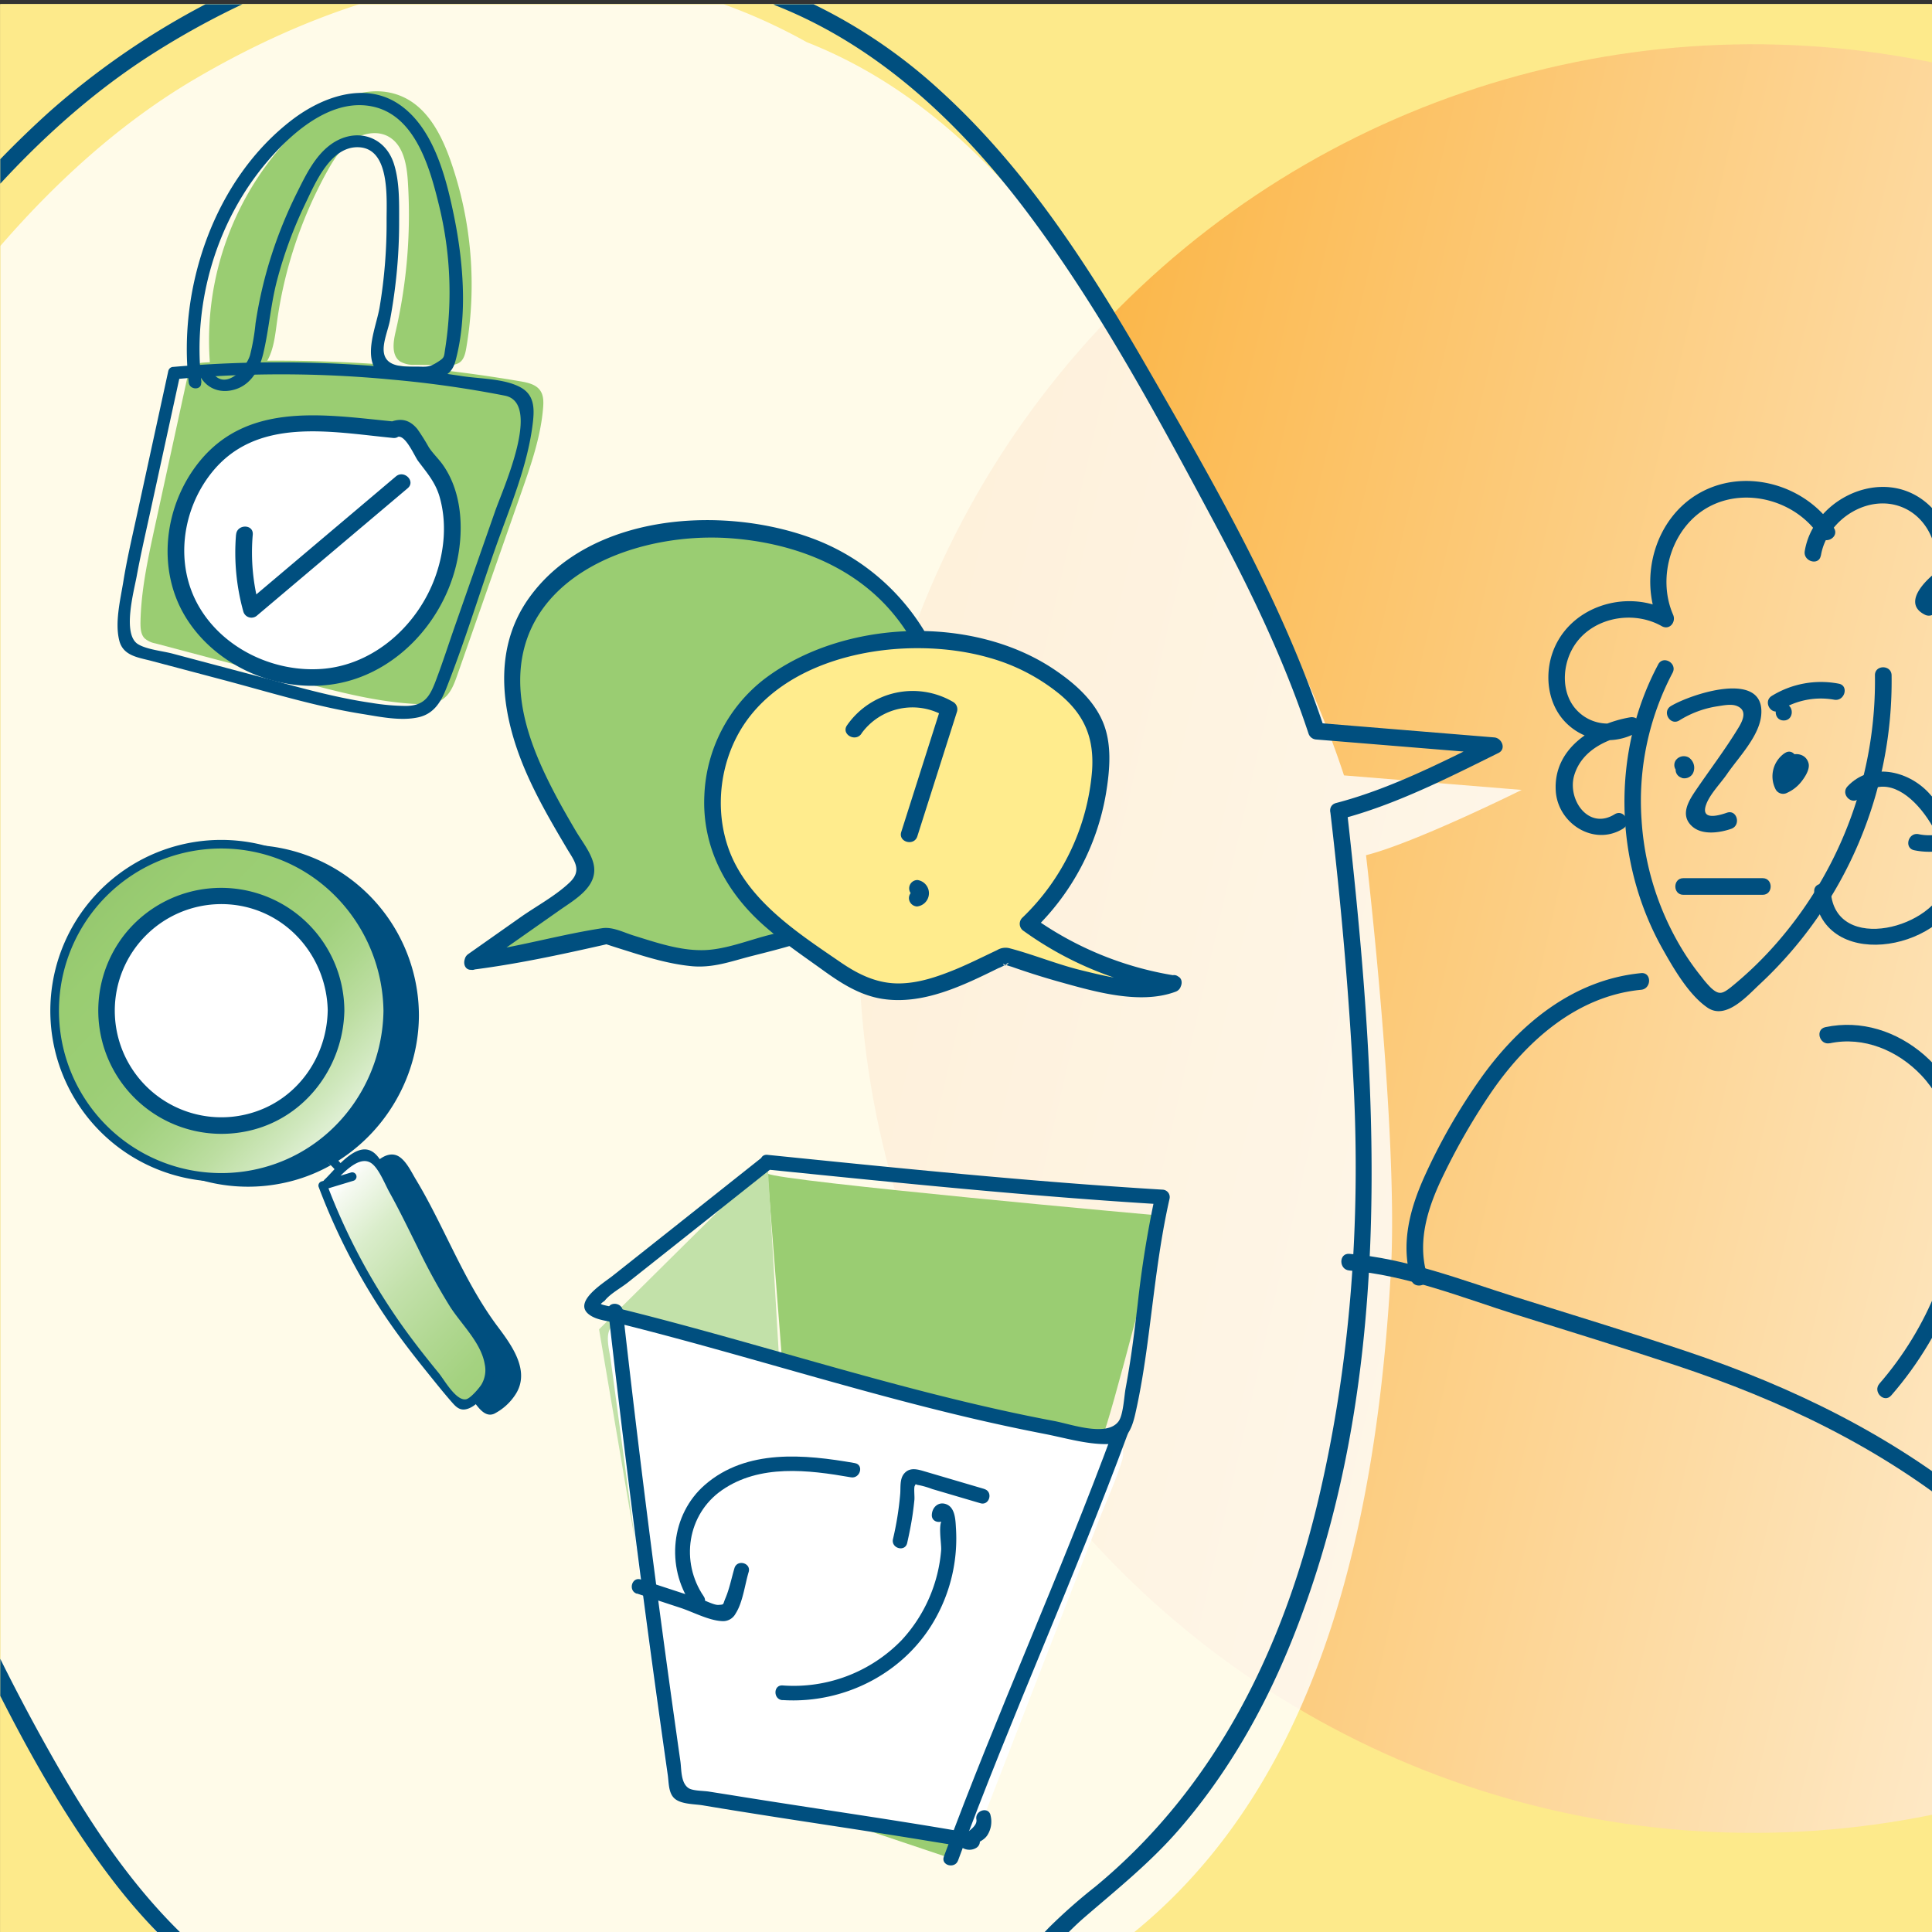 <svg xmlns="http://www.w3.org/2000/svg" xmlns:xlink="http://www.w3.org/1999/xlink" viewBox="0 0 580 580"><rect x="0" y="0" width="580" height="580" fill="#333333" stroke="none"/><defs><style>.cls-1{fill:none;}.cls-2{isolation:isolate;}.cls-3{clip-path:url(#clip-path);}.cls-4{fill:#fdea8b;}.cls-5{opacity:0.98;mix-blend-mode:multiply;fill:url(#linear-gradient);}.cls-6{opacity:0.81;}.cls-7{fill:#fff;}.cls-8{fill:#004f7f;}.cls-9{fill:#9acd72;}.cls-10{fill:#ffec8d;}.cls-11{fill:#c2e1a9;}.cls-12{fill:url(#linear-gradient-2);}.cls-13{fill:url(#linear-gradient-3);}</style><clipPath id="clip-path"><rect class="cls-1" x="0.08" y="1.27" width="580" height="580"/></clipPath><linearGradient id="linear-gradient" x1="257.83" y1="281.78" x2="794.77" y2="281.78" gradientTransform="translate(244.52 808.08) rotate(-90)" gradientUnits="userSpaceOnUse"><stop offset="0" stop-color="#fff"/><stop offset="1" stop-color="#fbb03b"/></linearGradient><linearGradient id="linear-gradient-2" x1="3.01" y1="242.93" x2="214.25" y2="444.55" gradientUnits="userSpaceOnUse"><stop offset="0" stop-color="#557c3e"/><stop offset="0.02" stop-color="#66904b"/><stop offset="0.06" stop-color="#7dab5c"/><stop offset="0.1" stop-color="#8dbe68"/><stop offset="0.14" stop-color="#97c970"/><stop offset="0.18" stop-color="#9acd72"/><stop offset="0.26" stop-color="#9cce75"/><stop offset="0.32" stop-color="#a2d17e"/><stop offset="0.36" stop-color="#add78d"/><stop offset="0.4" stop-color="#bddea2"/><stop offset="0.44" stop-color="#d0e8be"/><stop offset="0.48" stop-color="#e8f4e0"/><stop offset="0.51" stop-color="#fff"/><stop offset="0.52" stop-color="#f6faf2"/><stop offset="0.57" stop-color="#daedcb"/><stop offset="0.63" stop-color="#c3e1ab"/><stop offset="0.69" stop-color="#b1d892"/><stop offset="0.74" stop-color="#a4d280"/><stop offset="0.81" stop-color="#9cce75"/><stop offset="0.88" stop-color="#9acd72"/><stop offset="1" stop-color="#557c3e"/></linearGradient><linearGradient id="linear-gradient-3" x1="-9.61" y1="256.15" x2="201.64" y2="457.77" xlink:href="#linear-gradient-2"/></defs><title>iiLAB -U1-concepts-07-AFTER EMERGENCY</title><g class="cls-2"><g id="Layer_2" data-name="Layer 2"><g class="cls-3"><rect class="cls-4" x="-0.29" y="1.27" width="580" height="580"/><rect class="cls-4" x="-35.41" y="-33.17" width="645" height="645"/><rect class="cls-4" x="0.08" y="1.27" width="580" height="580"/><circle class="cls-5" cx="526.3" cy="281.78" r="268.47" transform="translate(133.8 731.6) rotate(-77.06)"/><g class="cls-6"><path class="cls-7" d="M242.2,12.66C298.51,34.79,332.11,91.5,361.48,144.4c15.86,28.56,31.82,57.33,42,88.38l53.33,4.36s-32.21,16-46.79,19.61l0.07,0s9.78,82.92,7.48,124.57c-4,71.52-19.28,148.79-73.44,195.67-6.15,5.32-12.72,10.17-18.44,15.95-5.54,5.6-10.22,12-15.81,17.57-19.87,19.7-49,26.43-76.86,29.56-58.83,6.62-123.35-1-167.54-40.36-19-16.93-33-38.68-45.41-60.9A623.55,623.55,0,0,1-58.63,234.17c0.11-29,2.34-58.38,12.13-85.65C-38.06,125-24.22,103.74-8.58,84.25c18.94-23.6,40.95-45.14,67-60.48C119.42-12.07,183.75-19.93,242.2,12.66Z"/></g><path class="cls-8" d="M550.56,158.5c-8.33-12.83-26.2-18.14-39.9-10.74S491.84,173.14,498,187.08l3.42-3.42c-13.16-7.45-31.61-1.39-35.79,13.74-2,7.32-.3,15.74,5.72,20.7a17.62,17.62,0,0,0,20,1.81c2.58-1.5.75-5-1.93-4.57-11.12,1.91-23.15,9.27-22.37,22.09,0.59,9.78,11.45,16.76,20.2,11.34,2.73-1.69.22-6-2.52-4.32-7.92,4.91-14.35-4.57-12.1-11.81,2.46-7.94,10.64-11.19,18.13-12.48l-1.93-4.57a12.68,12.68,0,0,1-15.21-2.12c-4.79-4.77-4.76-12.68-1.76-18.36,5-9.54,17.95-12.27,27-7.14,2.35,1.33,4.38-1.24,3.42-3.42-5-11.45-.33-26.54,10.89-32.48s26.2-1.63,33.06,8.94c1.75,2.69,6.08.19,4.32-2.52h0Z"/><path class="cls-8" d="M546.65,166.79C548.49,155.55,562,147.27,572.6,153c9.51,5.18,11.64,19.55,4.71,27.57l3-.39c-1.35-.68,6-6,6.79-6.38a24.21,24.21,0,0,1,9.43-2.73c3.42-.25,7.63-0.31,9.52,2.82,1.8,3,0,6.46-1.07,9.51a95,95,0,0,1-20.33,32.37c-1,1-1,3.26.51,3.93,7.37,3.18,12.23,11.37,10,19.41S584,252.1,576,250.43c-3.14-.65-4.48,4.17-1.33,4.82,10.25,2.13,21.48-3.33,25-13.5s-2.1-22.07-11.94-26.32l0.51,3.93A100.94,100.94,0,0,0,606.37,193c3-6.3,9.62-18.25,2.62-24.09-6.35-5.3-17.82-2.88-24.39.6-3.83,2-14.81,10.95-6.79,15a2.56,2.56,0,0,0,3-.39c9-10.45,6.67-28.49-5.72-35.42-13.14-7.35-30.93,2.3-33.29,16.74-0.52,3.15,4.3,4.5,4.82,1.33h0Z"/><path class="cls-8" d="M497.8,199.48c-14.1,26.42-13.32,59.43,1.36,85.47,3.25,5.77,7.83,13.73,13.44,17.55s12-3.63,15.83-7.17a124.32,124.32,0,0,0,39.44-92.59c-0.05-3.21-5.05-3.22-5,0a119.59,119.59,0,0,1-28.75,79.5,111,111,0,0,1-14.54,14.17c-2.55,2-3.55,2.3-5.88.2a29.23,29.23,0,0,1-2.86-3.3,75.51,75.51,0,0,1-6.27-9,85.13,85.13,0,0,1-11.75-38,82.44,82.44,0,0,1,9.3-44.33c1.51-2.84-2.8-5.37-4.32-2.52h0Z"/><path class="cls-8" d="M558.18,239.6c12.2-12.95,28.63,14.16,26.23,24.93-3.17,14.22-33.44,22-34.78,3.2-0.23-3.19-5.23-3.22-5,0,1.72,24.14,38.18,18.14,44.22-.51,3-9.37-3.51-22.47-9.87-29.25s-17.49-9.16-24.34-1.9c-2.21,2.34,1.32,5.88,3.54,3.54h0Z"/><path class="cls-8" d="M504.13,216.29a30.07,30.07,0,0,1,11.4-4.25c1.67-.24,4-0.76,5.68-0.18,3.33,1.18,2.2,4.09.79,6.44-4,6.62-8.76,12.84-13.09,19.23-2.1,3.11-4.46,7.14-1.11,10.37,3,2.93,8.38,2.16,11.95.91,3-1.06,1.72-5.89-1.33-4.82s-7.85,2.18-6.25-2.38c1.12-3.2,4.4-6.46,6.34-9.3,3.44-5,9.58-11.21,10.21-17.55,1.38-14-21.33-6.29-27.11-2.79-2.75,1.67-.24,6,2.52,4.32h0Z"/><path class="cls-8" d="M535.78,226.09a8.47,8.47,0,0,0-2.66,11,2.56,2.56,0,0,0,3.42.9,11.33,11.33,0,0,0,4.24-3.33c1.07-1.36,2.65-3.74,2.15-5.56-1.11-4-6.9-3.27-8.06.25-1,3.06,3.82,4.38,4.82,1.33-0.15.46-1,1-1.33,0.35l-0.25-1.93a7,7,0,0,1-4.08,4.58l3.42,0.9a3.34,3.34,0,0,1,.87-4.15c2.6-1.85.1-6.19-2.52-4.32h0Z"/><path class="cls-8" d="M535.49,216.3c3.22,0,3.22-5,0-5s-3.22,5,0,5h0Z"/><path class="cls-8" d="M534.43,213.23a22.85,22.85,0,0,1,16.22-3.17c3.15,0.56,4.5-4.25,1.33-4.82a28.15,28.15,0,0,0-20.07,3.67c-2.74,1.68-.23,6,2.52,4.32h0Z"/><path class="cls-8" d="M504.82,233.53a2.94,2.94,0,0,0,3.36-1.28,3.73,3.73,0,0,0-1.23-4.86,3,3,0,0,0-3.58.51,2.52,2.52,0,0,0,0,3.54,2.55,2.55,0,0,0,3.54,0,0.89,0.89,0,1,0-.33.26,2.15,2.15,0,0,1-1.66.21,2,2,0,0,1-.92-0.54l0,0c-0.55-.58-0.34-0.49-0.21-0.24-0.38-.74-0.21-0.54-0.15-0.3,0.11,0.42-.05-0.72,0-0.35s0.12-.58.06-0.38a2.06,2.06,0,0,1,1-1.2,2.11,2.11,0,0,1,1.05-.28q0.82,0.15.45,0.05a2.5,2.5,0,1,0-1.33,4.82h0Z"/><path class="cls-8" d="M505.36,268.63h23.79c3.22,0,3.22-5,0-5H505.36c-3.22,0-3.22,5,0,5h0Z"/><path class="cls-8" d="M549.32,313.2c10.19-2.16,20.4,2.17,27.43,9.56,8.07,8.49,11,20.6,11,32,0.07,22.15-9.11,44-23.53,60.62-2.1,2.42,1.42,6,3.54,3.54,16.56-19,27.29-45.38,24.64-70.91-1.22-11.75-5.64-23.42-14.75-31.31-8.23-7.12-18.89-10.62-29.65-8.34-3.15.67-1.81,5.49,1.33,4.82h0Z"/><path class="cls-8" d="M428.42,382.84c-3.15-10.52.43-20.95,5.09-30.43a194.48,194.48,0,0,1,14.25-24.61c10.54-15.3,25.69-28.82,44.91-30.66,3.18-.3,3.21-5.31,0-5-20.53,2-36.69,15.44-48.25,31.74a176.93,176.93,0,0,0-16.78,29.3c-4.44,9.83-7.22,20.38-4,31,0.92,3.07,5.75,1.76,4.82-1.33h0Z"/><path class="cls-9" d="M141.82,288.59l28.87-20.28c2.49-1.75,5.25-4,5.26-7a9.57,9.57,0,0,0-1.78-4.76c-12.23-20.39-26.17-44-18.11-66.41s35.2-32.08,59-31.3c15.37,0.51,31,4.3,43.55,13.16a60.83,60.83,0,0,1-1.84,100.7c-8.54,5.56-18.35,8.89-28.29,11.1-13.38,3-13.23,5.43-26.69,2.84-5.08-1-19.56-5.76-19.56-5.76s-25.59,5.93-40.42,7.73"/><path class="cls-8" d="M143.08,290.75l24.86-17.46c4.76-3.35,12.08-7.34,10.15-14.34-0.94-3.41-3.52-6.58-5.29-9.6-2.52-4.28-5-8.61-7.23-13-4.26-8.38-8-17.39-9.09-26.81-4.1-35.53,33.41-50.12,62.87-47.95,17.81,1.31,35.6,7.67,47.66,21.31,11.16,12.62,16.79,30.12,14.35,46.86a59.6,59.6,0,0,1-25.84,40.8c-7.43,4.84-15.82,7.93-24.39,10.07-6.35,1.58-13.37,4.48-20,4.61-7.12.15-14.24-2.32-21-4.41-3-.94-6.22-2.66-9.39-2.17-13.08,2-25.84,5.81-39,7.47-3.15.4-3.19,5.4,0,5,13.09-1.65,26.06-4.43,38.92-7.33l1.74-.4c1.08-.26-1.32-0.23-0.6,0,2.15,0.72,4.31,1.4,6.47,2.07,6.29,2,12.56,3.89,19.14,4.56s12-1.42,18.17-3c9.11-2.32,18.07-4.47,26.5-8.79a64.57,64.57,0,0,0,31.5-36.86c11-32.73-7.74-67.79-39.44-79.65C217.12,151.58,177,154,158.78,179.56c-11.64,16.34-7.94,36.64-.19,53.75,2.17,4.8,4.66,9.45,7.26,14,1.43,2.52,2.91,5,4.39,7.51,2.09,3.51,4.64,6.4.8,10.07-4.13,3.95-9.78,7-14.46,10.25l-16,11.27c-2.61,1.84-.12,6.17,2.52,4.32h0Z"/><path class="cls-10" d="M352.26,295.3a99.25,99.25,0,0,1-43.65-18,70.68,70.68,0,0,0,21.81-47.46A29.47,29.47,0,0,0,329.27,219c-1.61-4.73-5.06-8.62-8.85-11.87-18.27-15.65-45.19-18.16-68.28-11.39-9.12,2.67-18,6.76-24.94,13.28-13.92,13.13-17.44,36-8.11,52.68,5,9,13.08,15.91,21.51,21.83,12.77,9,19.44,16.27,34.83,13.74,9.68-1.6,26.29-10.42,26.29-10.42s36.75,14.08,50.53,8.5"/><path class="cls-8" d="M352.92,292.89a100.35,100.35,0,0,1-43.06-17.71l0.51,3.93A73.83,73.83,0,0,0,332,238.36c1.19-7.18,1.95-15.23-1.1-22.06-2.94-6.59-8.8-11.58-14.69-15.5-24.61-16.35-63.13-14.83-86.68,3a46.48,46.48,0,0,0-18.08,35.05c-0.7,15.1,6.14,28.31,17.14,38.33,5.74,5.22,12.25,9.59,18.53,14.12,5.43,3.92,11.11,7.55,17.86,8.58,12.14,1.85,24.12-4,34.72-9.22a12.41,12.41,0,0,0,2.41-1.22c1.74-1.46-.53,1.62-1-0.18,0.07,0.29,2.47.9,2.71,1q7,2.47,14.1,4.46c10.48,2.92,24.27,7,35,3,3-1.11,1.7-5.95-1.33-4.82-8.31,3.09-18.63.42-26.9-1.6-7.28-1.77-14.21-4.66-21.41-6.57a4.85,4.85,0,0,0-3.94.5c-4.14,1.95-8.2,4-12.45,5.77-5.45,2.22-11.08,4.18-17,4.23-6.5.05-12-2.59-17.29-6.18-11.67-8-24.83-16.48-31.66-29.26-6.28-11.76-5.89-26.65.15-38.43,13-25.4,51-31.13,76.06-23.85a58.23,58.23,0,0,1,20.94,10.87c7.55,6.26,10.44,13.29,9.75,23.08a68.67,68.67,0,0,1-21,44.12,2.54,2.54,0,0,0,.51,3.93,103.54,103.54,0,0,0,44.25,18.22c3.15,0.5,4.5-4.32,1.33-4.82h0Z"/><path class="cls-8" d="M258.6,220.22a18.89,18.89,0,0,1,25.05-5.16l-1.15-2.82-11.93,37.5c-1,3.07,3.85,4.39,4.82,1.33l11.93-37.5a2.54,2.54,0,0,0-1.15-2.82,24,24,0,0,0-31.89,7c-1.84,2.65,2.49,5.15,4.32,2.52h0Z"/><path class="cls-8" d="M275.44,272.11a4,4,0,0,0,0-7.92,2.5,2.5,0,0,0,0,5c0.33,0-.37-0.07-0.38-0.08,0.36,0.09-.49-0.26-0.31-0.15a1.81,1.81,0,0,1-.53-0.54c0.2,0.32-.11-0.26-0.11-0.31s0,0.12.06,0.18a1.43,1.43,0,0,0,0-.38,1.52,1.52,0,0,1,0,.24c0,0.43.17-.59,0-0.19a1.21,1.21,0,0,0-.07.22s0.28-.62.13-0.35,0.23-.3.23-0.3c-0.21.22,0.32-.24,0.31-0.23a0.61,0.61,0,1,0,.14-0.05,0.82,0.82,0,0,1,.46-0.12c0.49-.06.16,0,0,0a2.52,2.52,0,0,0-2.5,2.5,2.55,2.55,0,0,0,2.5,2.5h0Z"/><path class="cls-8" d="M233.3,1.82c31.72,12.67,56.62,36.92,76.63,64,21,28.39,37.9,59.86,54.52,90.91,10.95,20.46,21.06,41.38,28.36,63.44a2.61,2.61,0,0,0,2.41,1.84l53.33,4.36-1.26-4.66c-14.78,7.31-30.18,15.19-46.19,19.36-3.12.82-1.8,5.52,1.33,4.82l0.07,0-3.16-2.41c3.19,27.12,5.61,54.39,7,81.66,2.13,41.65-.86,83.68-10.39,124.35-10.58,45.16-30.91,87-67.19,116.94A164,164,0,0,0,315,578.57c-4.85,5-9.05,10.61-13.91,15.62-8.7,9-19.53,15.53-31.17,20-22.16,8.55-46.66,11.09-70.23,12-46.88,1.8-97.22-6.53-134.81-36.53-20.07-16-34.82-37.29-47.52-59.35A600.84,600.84,0,0,1-18.42,456.9,623.73,623.73,0,0,1-59.56,299.79a614.93,614.93,0,0,1-4.8-78.87c0.11-28.06,2.18-56.54,11.42-83.24,8.81-25.45,24.09-48.25,41.14-68.9C4.76,48.73,23.65,30.29,45.65,16.26c44.17-28.16,99-43.57,150.65-29.59A164.54,164.54,0,0,1,232.71,1.57c2.82,1.55,5.35-2.76,2.52-4.32A164.84,164.84,0,0,0,160.6-23.61c-26.66-.8-53.22,5.07-77.81,15.15a234.9,234.9,0,0,0-68,42.05A303.23,303.23,0,0,0-36.45,93.72,192.3,192.3,0,0,0-66,170.38c-4.19,27.62-4,55.93-2.62,83.77A627,627,0,0,0-6.93,494.94c11.71,24.21,24.55,48.48,41,69.87,15.14,19.74,34,35.82,56.41,46.67,21.39,10.34,44.72,16,68.29,18.48a308.31,308.31,0,0,0,72.35-1.43c23.48-3.11,47.65-9.12,66.45-24.28,10.48-8.45,17.88-19.92,28.07-28.71,9.7-8.36,19.47-16.2,27.94-25.88,14.67-16.77,25.78-36.25,34.11-56.85,31-76.69,26.28-161.35,17.53-241.79-0.27-2.51-.55-5-0.84-7.53a2.55,2.55,0,0,0-3.16-2.41l-0.07,0,1.33,4.82c16.4-4.28,32.24-12.37,47.38-19.86,2.41-1.19,1-4.47-1.26-4.66L395.22,217l2.41,1.84c-12.71-38.41-33.33-74-53.47-108.92C326.89,80,307.72,50.2,281.89,26.85A157.87,157.87,0,0,0,234.63-3C231.65-4.19,230.35.64,233.3,1.82Z"/><path class="cls-8" d="M405.08,381.41c17.22,1.37,34,8.19,50.33,13.34,15.91,5,31.88,9.88,47.71,15.14,31.64,10.5,61.2,24.55,87.16,45.71,2.47,2,6-1.5,3.54-3.54-26.14-21.3-55.71-35.73-87.56-46.4-17-5.71-34.24-10.93-51.37-16.32-16.26-5.12-32.69-11.58-49.81-12.93-3.21-.25-3.19,4.75,0,5h0Z"/><path class="cls-9" d="M230.43,352.31C233.66,354.63,349,365,349,365s-16.2,63.64-18.07,66.2S285.49,557.9,285.49,557.9l-40.16-13.48Z"/><polygon class="cls-11" points="240.16 515.06 203.31 537.2 179.84 399.07 230.43 348.92 240.16 515.06"/><path class="cls-8" d="M268.13,543.84a4.06,4.06,0,0,0,6.65,1.63c2.46-2.35.57-6.26-1.42-8.23s-5.15,1.12-3.13,3.13a4.76,4.76,0,0,1,1,1.39c0,0.1.32,1.1,0.33,1.1a0.83,0.83,0,0,1,0-.44c-0.06.38,0.15-.16,0,0a0.62,0.62,0,0,0,.2-0.2,0.22,0.22,0,1,0-.1.05,0.9,0.9,0,0,1,.19-0.07l0.2,0.06a0.6,0.6,0,0,0,.19.17c0.19,0.22-.2-0.56.1,0.22a2.27,2.27,0,0,0-2.72-1.54,2.23,2.23,0,0,0-1.54,2.72h0Z"/><path class="cls-7" d="M186.81,399.12l147,35.32a1.8,1.8,0,0,1,1.26,2.4l-44,113.5a1.8,1.8,0,0,1-2,1.13l-84.89-13.66a1.8,1.8,0,0,1-1.5-1.54L184.6,401.11A1.8,1.8,0,0,1,186.81,399.12Z"/><path class="cls-7" d="M186.22,401.25l103.34,24.83,28,6.73c4.51,1.08,10.67,1.47,14.84,3.56,1.15,0.58.49-.6,0.24,0.68-0.39,2-1.56,4-2.28,5.89l-9.63,24.83-24.57,63.37-4.25,11c-0.78,2-2.12,4.33-2.51,6.47a3.34,3.34,0,0,1-.43,1.12c0.68-.74.87-0.2-0.21-0.5a72.18,72.18,0,0,0-8-1.29l-63.58-10.23-9.94-1.6a9.2,9.2,0,0,1-2.17-.35c-0.66-.31.33,0.93-0.17,0.15-0.66-1-.5-3.73-0.66-4.93l-1.3-9.69L187.2,404.06c-0.09-.69-0.33-2.73-0.4-2.72,2.81-.26,2.84-4.68,0-4.42-6.31.58-4,7.33-3.43,11.55L186.94,435l9.62,71.68,3.29,24.49c0.49,3.67.23,7.8,4.53,8.91,7.29,1.87,15.19,2.44,22.61,3.64l36.41,5.86c8,1.29,16,2.9,24.08,3.87,5,0.6,5.86-2.8,7.35-6.64l22.38-57.72,12.53-32.31c2.35-6.06,5.2-12.13,7.11-18.35,1.4-4.53-1.64-5.91-5.34-6.8l-20.24-4.86-121-29.06-2.92-.7C184.63,396.33,183.45,400.59,186.22,401.25Z"/><path class="cls-8" d="M295.51,447l-17.8-5.24c-2.11-.62-4.49-1.41-6.23.56-1.43,1.62-1.07,4.17-1.23,6.16a93.58,93.58,0,0,1-2.17,13.56c-0.64,2.77,3.62,4,4.26,1.18s1.25-5.84,1.67-8.8q0.29-2.07.5-4.15c0.1-1-.22-3.67.11-4.21,0.51-.84-0.13-0.37,1.34-0.19a25.13,25.13,0,0,1,3.87,1.14l14.49,4.27c2.73,0.81,3.9-3.46,1.18-4.26h0Z"/><path class="cls-8" d="M234.93,510.37c18.74,1.21,37.19-8.33,46.18-25A49.2,49.2,0,0,0,287,459c-0.16-2.42-.14-6.44-3-7.45-2.34-.83-4.17,1-4.26,3.21-0.13,2.84,4.29,2.84,4.42,0l0-.69L283.11,456c-1.66,1.17-.42,7.4-0.57,9.36a45.1,45.1,0,0,1-11.84,27,45.11,45.11,0,0,1-35.77,13.62c-2.84-.18-2.83,4.24,0,4.42h0Z"/><path class="cls-8" d="M191.21,478.39l13,4.27c3.73,1.22,8.48,3.78,12.41,4a4.25,4.25,0,0,0,4.21-2.25c2.16-3.31,2.78-8.7,3.92-12.47,0.82-2.73-3.44-3.9-4.26-1.18-0.89,3-1.52,6.27-2.74,9.11-0.81,1.88-.22,1.82-2.12,1.94-1.14.07-3.66-1.2-4.65-1.53l-18.61-6.1c-2.71-.89-3.87,3.38-1.18,4.26h0Z"/><path class="cls-8" d="M256.63,439.23c-15.1-2.64-32.51-4.33-45,6.52-10.28,8.93-11.75,24.64-4.18,35.73,1.6,2.33,5.43.13,3.82-2.23-7.07-10.35-5-24.62,5.46-31.89,11.33-7.87,25.93-6.1,38.72-3.86,2.78,0.49,4-3.77,1.18-4.26h0Z"/><path class="cls-8" d="M334.28,429.34c-15.87,43.09-35,84.89-50.92,128-1,2.67,3.29,3.83,4.26,1.18,15.87-43.09,35-84.89,50.92-128,1-2.67-3.29-3.83-4.26-1.18h0Z"/><path class="cls-8" d="M182.6,393.5q5.73,50.58,12.53,101,1.73,12.78,3.52,25.56,0.9,6.39,1.81,12.77c0.34,2.35.16,5.6,2.21,7.23s5.89,1.51,8.33,1.92q5.59,0.94,11.18,1.83,10.93,1.75,21.86,3.41c8.18,1.26,16.36,2.5,24.53,3.8q5.66,0.9,11.31,1.83l6.18,1c0.85,0.15,4.35.54,4.35,0.54l0.45-3.47a0.4,0.4,0,0,1,.58.14l0.45,3.47c1.23-1.48,3.38-1.74,4.58-3.68a7.57,7.57,0,0,0,.91-5.81c-0.5-2.8-4.76-1.61-4.26,1.18,0.35,2-2.54,3.54-3.44,4.52-0.24.26-.67,0.36-0.92,0.67-0.84,1-.94,2.79.45,3.47a4,4,0,0,0,3.88-.14,2.24,2.24,0,0,0,.45-3.47c-1.9-1.65-5.45-1.53-7.82-1.94q-6.34-1.08-12.69-2.09c-9-1.44-18-2.81-27-4.19s-17.86-2.74-26.78-4.19l-6.34-1c-1.59-.27-4.76-0.2-6.11-1-2.46-1.53-2.19-5.62-2.54-8.09s-0.75-5.24-1.11-7.86q-9-63.58-16.17-127.39c-0.32-2.79-4.74-2.83-4.42,0h0Z"/><path class="cls-8" d="M228.87,347.36l-26.31,20.88-18.78,14.88c-3,2.34-13,8.47-5.86,12.18,2.27,1.17,5.41,1.4,7.87,2q4.58,1.14,9.15,2.33,10,2.62,20,5.41c13.32,3.7,26.6,7.54,39.93,11.22,13,3.6,26.08,7.05,39.24,10.08q9.66,2.22,19.39,4.11c6,1.16,12.67,3.17,18.84,3.08,5.65-.08,7.4-4.29,8.49-9.11,1.59-7,2.71-14.15,3.67-21.28,1.94-14.47,3.36-28.94,6.59-43.2a2.24,2.24,0,0,0-2.13-2.8c-39.59-2.4-79.11-6.44-118.56-10.45-2.83-.29-2.81,4.14,0,4.42,39.45,4,79,8.05,118.56,10.45l-2.13-2.8a323.58,323.58,0,0,0-5.32,33c-0.69,5.7-1.36,11.4-2.24,17.07q-0.62,4-1.36,8c-0.44,2.34-.68,8-2.15,9.92-3.56,4.68-14.14.82-19.21-.14q-9.28-1.75-18.48-3.84c-11.64-2.62-23.21-5.6-34.73-8.72-23.66-6.42-47.15-13.49-70.9-19.57q-4.12-1.05-8.25-2.07c-0.51-.12-3.8-0.69-3.8-1a7.88,7.88,0,0,1,1.11-.88c1.61-2.11,4.83-3.82,6.92-5.47l16.78-13.3L232,350.48C234.22,348.71,231.08,345.6,228.87,347.36Z"/><path class="cls-9" d="M162.19,117.26c-1.27-1.86-3.73-2.4-5.95-2.78a433.84,433.84,0,0,0-76-6.2c1.89-3.32,2.34-7.43,2.87-11.3a130.22,130.22,0,0,1,15-45.35c1.93-3.49,4.1-7,7.33-9.31s7.77-3.25,11.23-1.29c4.39,2.48,5.43,8.25,5.76,13.28a156.05,156.05,0,0,1-3.69,45.39c-0.72,3.09-1.23,7,1.37,8.81a7.86,7.86,0,0,0,4.46,1l9.33,0.12c1.46,0,3,0,4.19-.9s1.61-2.62,1.87-4.15a112.73,112.73,0,0,0-4.7-56.35c-2.69-7.64-6.73-15.54-14-19C110.3,24,97.4,30.86,88.79,39.33A88.84,88.84,0,0,0,63,108.75c-5.89.27-.07,0.34-5.95,0.86h0L46.32,158.9c-2,9.25-4,18.59-4.15,28.06,0,1.65.09,3.46,1.22,4.65a6.75,6.75,0,0,0,3.28,1.55l43.17,11.44c11.62,3.08,23.35,6.18,35.35,6.76,2.6,0.13,5.39.09,7.57-1.35,2.44-1.6,3.55-4.55,4.51-7.3l19.28-55c2.88-8.22,5.78-16.55,6.49-25.23C163.19,120.67,163.21,118.74,162.19,117.26Z"/><path class="cls-8" d="M60.48,114.87C57.69,90.81,65,65.91,81,47.61c7.45-8.51,19.18-18.51,31.45-15.49,12.46,3.06,16.72,18.73,19.35,29.55a109.76,109.76,0,0,1,1.86,42.94c-0.43,2.69-.08,2.7-2.55,4.24-2.29,1.43-3.14,1.25-5.75,1.21-3.84,0-9.49.35-10.13-4.3-0.4-2.89,1.33-6.86,1.86-9.7q0.92-4.93,1.53-9.9a156.93,156.93,0,0,0,1.2-19.95c0-5.56.14-11.59-1.54-16.95-2.71-8.65-11.74-11.15-19-5.87-4.77,3.48-7.54,9.27-10.1,14.41a134.07,134.07,0,0,0-7.59,18.55,129.69,129.69,0,0,0-4.88,20.76,64.12,64.12,0,0,1-1.65,9.52c-1.22,4-7.39,10.88-11.34,5.16-1.35-2-4.59-.1-3.22,1.88,2.33,3.38,6.18,4.44,10.09,3.23,4.88-1.5,7.34-6.12,8.45-10.8,1.72-7.25,2.22-14.7,4.13-21.94a127.88,127.88,0,0,1,8.43-22.89c3-6.21,7.57-17.35,16-17.07,9.6,0.32,8.43,15.44,8.46,22a153.34,153.34,0,0,1-2.09,26c-0.85,5.06-4,12.29-1.91,17.43s8.84,4,13.27,4.1c5,0.06,9.8.43,11.36-5.21,3.82-13.83,2.37-30.45-.52-44.3-2.37-11.35-6.13-26-16.41-32.93s-23.12-2.17-32.11,4.71c-23.3,17.84-34.28,50.3-31,78.82,0.27,2.35,4,2.38,3.73,0h0Z"/><path class="cls-8" d="M52.3,113.86a349.6,349.6,0,0,1,65.43.11,325.2,325.2,0,0,1,33.93,4.83c11,2.33-.63,27.86-2.95,34.46L136.51,188.1c-1.92,5.5-3.7,11.07-5.78,16.51-1.71,4.46-3.34,7.21-8.71,7.32a65.41,65.41,0,0,1-10.51-.92c-12-1.73-23.65-5.22-35.32-8.31l-16.89-4.48-7.51-2c-3-.79-7.69-1.22-10.32-2.81-4.86-2.92-1.26-15.9-.42-20.5,1.21-6.59,2.73-13.13,4.16-19.68l8.88-40.76c0.51-2.34-3.08-3.34-3.59-1L41,155.1c-1.42,6.53-2.94,13-4,19.64-0.88,5.37-2.57,12.21-1.18,17.6,1.15,4.47,5.48,5,9.38,6l21.59,5.72c13.85,3.67,27.72,8,41.89,10.26,5.36,0.86,11.65,2.22,17,1,4.41-1,6.6-4.4,8.17-8.34,5.44-13.66,9.77-27.87,14.63-41.75,4.38-12.5,10-25.28,11.51-38.54,0.46-4.11.41-8.08-3.6-10.34-4.78-2.69-12.07-2.6-17.41-3.4a367.28,367.28,0,0,0-86.67-2.83c-2.37.2-2.39,3.93,0,3.73h0Z"/><path class="cls-7" d="M118,129c-14.11-1.31-28.84-4.41-42.06.67-18.61,7.15-28.22,31.17-20.49,49.55s30.67,28.38,49.71,22.44,32.08-26.38,30.47-46.25c-0.5-6.18-2.4-12.51-6.75-16.92S123.45,126.06,118,129"/><path class="cls-8" d="M118,126.52c-20.41-2-43.43-6-58.09,12-10.54,12.95-13.07,32.19-4.21,46.7s26.9,22.55,43.66,20.29c18.37-2.47,33-17.71,37.45-35.31,2.5-9.9,2.24-21.95-3.81-30.58-1.31-1.87-3-3.42-4.25-5.32a63.88,63.88,0,0,0-3.44-5.48c-2.42-2.93-5.13-3.44-8.57-1.94-2.94,1.28-.4,5.59,2.52,4.32,2.37-1,5.18,5.75,6.24,7.17,2.66,3.56,5.23,6.43,6.49,10.85,2.21,7.76,1.43,16.2-1.24,23.74-5.14,14.55-18.29,26.62-34,27.84-14.44,1.12-29.62-6-37-18.67S54.6,153.18,63.46,142c13.48-17,35.74-12.35,54.55-10.52,3.2,0.31,3.18-4.69,0-5h0Z"/><path class="cls-8" d="M70.86,160.49a65.9,65.9,0,0,0,2.2,23.13,2.53,2.53,0,0,0,4.18,1.1l45.16-38.16c2.46-2.08-1.09-5.6-3.54-3.54L73.7,181.19l4.18,1.1a61.85,61.85,0,0,1-2-21.8c0.26-3.21-4.74-3.19-5,0h0Z"/><path class="cls-8" d="M125.76,305A51.28,51.28,0,0,0,34.6,272.69a51.29,51.29,0,0,0,50.12,82.53C108.44,350.45,125.59,329,125.76,305Z"/><path class="cls-8" d="M149.22,398c-8.06-10.86-13.33-23.33-19.55-35.26-1.52-2.92-3.1-5.8-4.8-8.62-1.31-2.17-2.66-5.11-4.74-6.67s-4.44-.79-6.35.71c-2.91,2.28-5.55,5-8.28,7.51a1.24,1.24,0,0,0-.28.37l-0.61.18a1.3,1.3,0,0,0-.9,1.59,187.28,187.28,0,0,0,22.57,42.6c4.81,6.76,10.06,13.21,15.36,19.59,1.58,1.9,3.69,5.7,6.69,4.43a16.65,16.65,0,0,0,6.44-5.83C159.37,411.48,153.44,403.63,149.22,398Z"/><circle class="cls-12" cx="66.41" cy="303.45" r="50"/><path class="cls-8" d="M117.7,303.45a51.93,51.93,0,0,0-33-47.93,51.3,51.3,0,1,0-9,98.38c24.3-4.37,41.7-26,42-50.45a1.29,1.29,0,0,0-2.58,0c-0.28,20.41-13,39-32.37,45.9a48.72,48.72,0,1,1-7.1-93.74c22.88,4.42,39.15,24.75,39.47,47.84A1.29,1.29,0,0,0,117.7,303.45Z"/><circle class="cls-7" cx="66.41" cy="303.45" r="34.48"/><path class="cls-8" d="M103.38,303.45a37,37,0,0,0-65.7-23.26,37,37,0,0,0,35.51,59.59C90.74,336.64,103,321,103.38,303.45c0.06-3.22-4.94-3.22-5,0-0.27,13.43-8.51,25.71-21.37,30.18A32,32,0,1,1,72.53,272c15.06,2.94,25.56,16.25,25.86,31.4C98.45,306.66,103.45,306.67,103.38,303.45Z"/><path class="cls-10" d="M95.3,346.16a12.22,12.22,0,0,1,8,7.29"/><path class="cls-8" d="M95,347.4a11.07,11.07,0,0,1,7.1,6.38c0.62,1.52,3.12.86,2.49-.69a13.83,13.83,0,0,0-8.9-8.19A1.29,1.29,0,0,0,95,347.4h0Z"/><path class="cls-13" d="M105.71,353.29L96.89,356A184.33,184.33,0,0,0,119,397.86c5.56,7.87,11.73,15.28,17.9,22.69a2.91,2.91,0,0,0,2.2,1.38,2.87,2.87,0,0,0,1.45-.72c2.24-1.71,4.57-3.52,5.71-6.1,2.72-6.11-2.25-12.63-6.27-18-11.14-14.82-16.87-33-27.25-48.41a5,5,0,0,0-2.6-2.34c-1.64-.43-3.22.8-4.47,1.95l-7.37,6.74"/><path class="cls-8" d="M105.36,352l-8.82,2.67a1.3,1.3,0,0,0-.9,1.59,189.48,189.48,0,0,0,19.3,37.85c4.06,6.11,8.52,11.93,13.12,17.63,2.42,3,4.8,6,7.35,8.93,1.11,1.25,2.2,2.65,4.07,2.46,3.86-.4,8-6.41,8.69-9.84,1-5.53-2.51-10.72-5.6-14.94-8.35-11.43-14.13-24-20.61-36.48-1.81-3.49-3.7-6.95-5.77-10.29-1.25-2-2.58-5-4.83-6.08-4.93-2.44-11,5.93-13.93,8.63-1.23,1.12.6,2.95,1.83,1.83,2.48-2.27,8.32-9.84,12.42-6.61,2.18,1.72,3.93,6.24,5.26,8.63,3,5.41,5.7,11,8.45,16.54a185.7,185.7,0,0,0,9.7,17.72c3.42,5.34,9.37,10.87,10.43,17.31a8.46,8.46,0,0,1-1,6.11c-0.59.95-3.23,4.13-4.59,4.41-3,.61-6.57-5.86-8.23-7.89-4.92-6-9.71-12.16-14-18.62a186.45,186.45,0,0,1-19.54-38l-0.9,1.59,8.82-2.67a1.29,1.29,0,0,0-.69-2.49h0Z"/></g></g></g></svg>